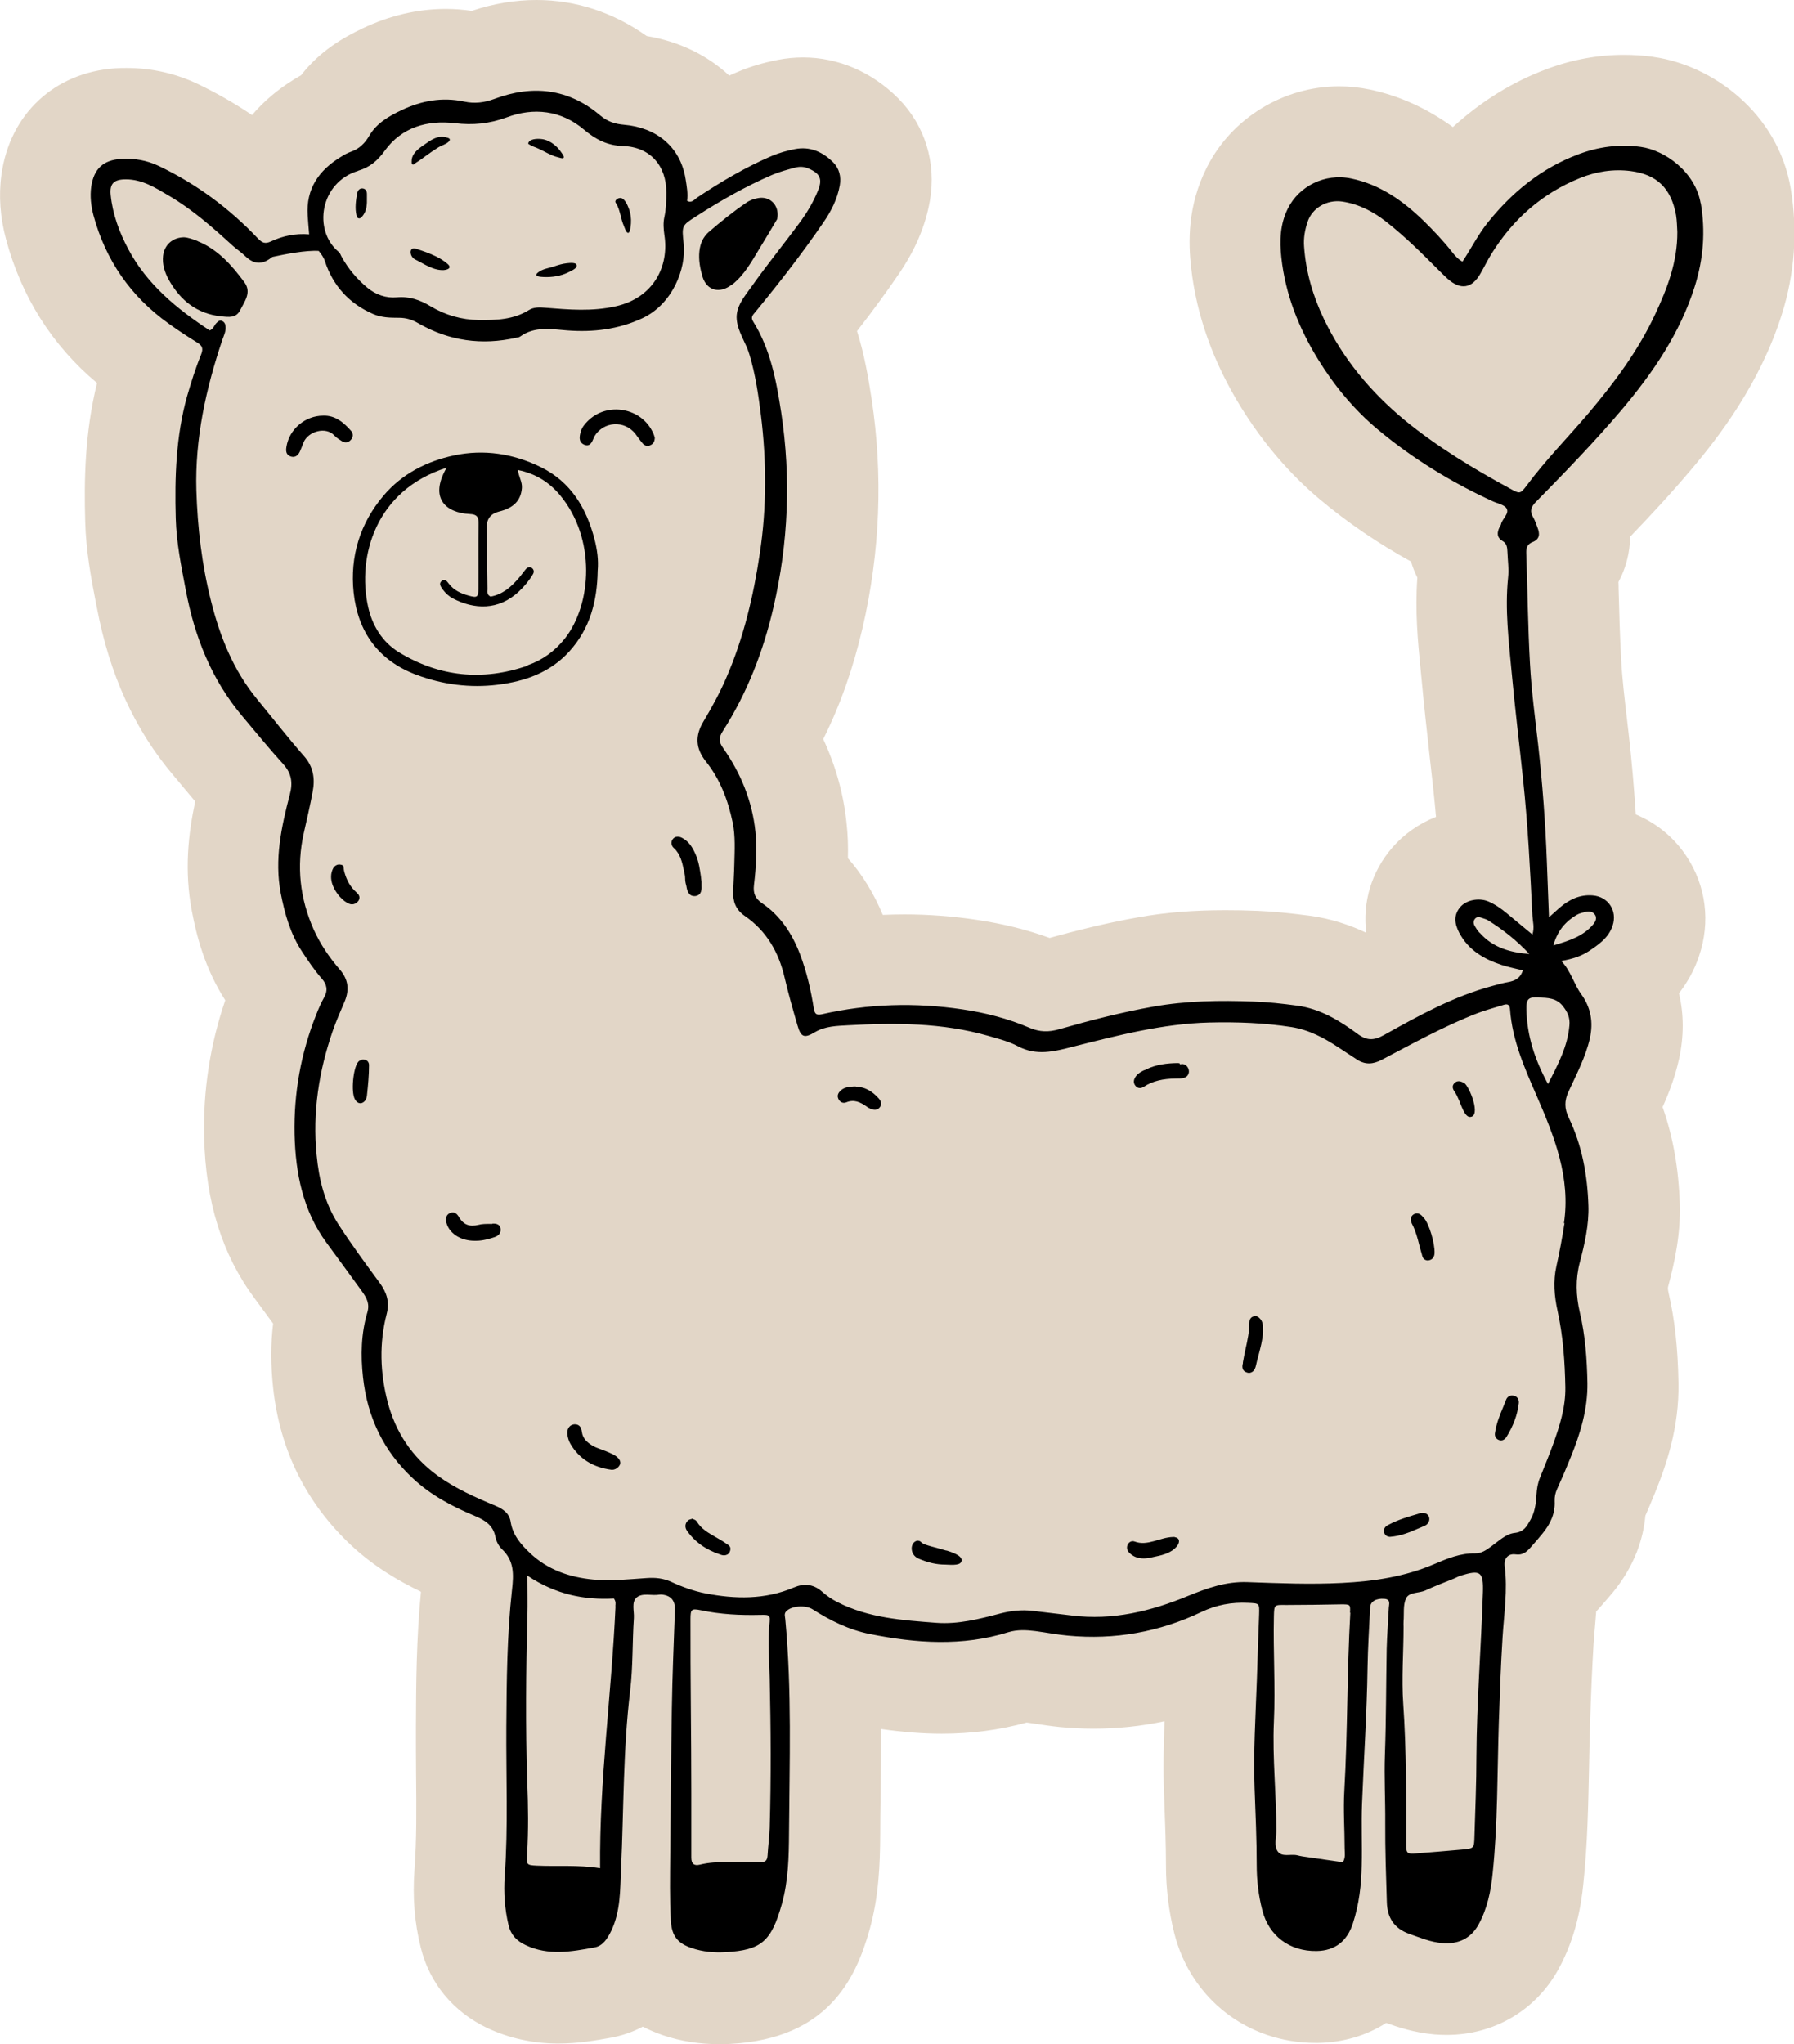 <?xml version="1.0" encoding="UTF-8"?>
<svg id="Layer_2" data-name="Layer 2" xmlns="http://www.w3.org/2000/svg" viewBox="0 0 110.55 125.94">
  <g id="Layer_1-2" data-name="Layer 1">
    <g>
      <path d="m101.87,3.5c-.6-.08-1.2-.12-1.8-.12-1.59,0-3.19.29-4.74.87-2.12.79-4.06,1.99-5.8,3.58-1.62-1.17-3.31-1.93-5.11-2.31-.62-.13-1.26-.2-1.9-.2-3.42,0-6.61,1.95-8.14,4.97-1.23,2.42-1.15,4.7-.98,6.2.33,2.95,1.37,5.85,3.09,8.63,1.36,2.19,2.98,4.08,4.82,5.63,1.7,1.43,3.59,2.72,5.64,3.85.1.34.23.67.39.99-.15,2.05.03,3.95.2,5.64.02.24.05.48.07.72.14,1.54.32,3.09.48,4.58.08.69.15,1.38.23,2.06.06.58.12,1.16.17,1.74-1.04.41-1.96,1.05-2.69,1.89-1.29,1.49-1.84,3.36-1.61,5.25-1.01-.48-2.17-.87-3.49-1.05-1.23-.16-2.25-.26-3.2-.3-.71-.03-1.37-.04-1.99-.04-1.97,0-3.72.14-5.37.44-1.69.3-3.45.71-5.46,1.27-1.4-.51-2.89-.88-4.52-1.12-1.48-.22-2.96-.33-4.41-.33-.45,0-.9.01-1.35.03-.56-1.33-1.27-2.5-2.15-3.49.02-.69,0-1.45-.09-2.23-.19-1.77-.67-3.48-1.43-5.11,1.05-2.1,1.84-4.35,2.42-6.84,1.09-4.69,1.27-9.44.56-14.12-.21-1.36-.45-2.76-.9-4.18.96-1.23,1.8-2.38,2.57-3.51,1.02-1.49,1.65-2.97,1.92-4.51.41-2.35-.3-4.65-1.94-6.31-1.62-1.63-3.7-2.53-5.87-2.53-.52,0-1.04.05-1.56.15-.91.18-1.73.42-2.49.75-.17.07-.34.14-.5.22-1.35-1.26-3.1-2.11-5.09-2.44C37.81.77,35.49,0,33.06,0,33.06,0,33.06,0,33.06,0c-1.31,0-2.65.22-3.99.67-.53-.08-1.07-.12-1.6-.12-1.72,0-3.44.4-5.11,1.19-1.2.57-2.65,1.4-3.81,2.9-.18.1-.33.19-.44.26-1.01.62-1.87,1.36-2.58,2.19-1.06-.72-2.17-1.35-3.33-1.91-1.37-.65-2.84-.99-4.39-.99-.23,0-.47,0-.7.02C3.36,4.46.6,7.03.09,10.76c-.18,1.29-.08,2.63.28,3.98.96,3.56,2.84,6.54,5.61,8.86-.76,3.08-.8,6.02-.73,8.52.05,1.85.37,3.53.66,5.02l.06.3c.78,4.12,2.32,7.51,4.72,10.34.2.24.41.48.61.73.24.29.48.57.73.87-.43,2.01-.68,4.26-.21,6.74.29,1.53.79,3.53,2.06,5.51-.93,2.72-1.37,5.55-1.3,8.43.09,3.99,1.11,7.24,3.09,9.91.39.53.77,1.05,1.16,1.58,0,0,0,0,0,0-.15,1.24-.15,2.55,0,3.96.42,3.86,2.05,7.12,4.82,9.71,1.42,1.33,2.98,2.22,4.27,2.84,0,.01.01.02.02.03-.28,2.86-.3,5.62-.31,8.3,0,.99,0,1.98.01,2.93.02,2.07.04,4.02-.1,5.91-.12,1.63,0,3.23.39,4.77.54,2.19,1.99,3.95,4.09,4.95,1.34.63,2.81.96,4.38.96,1.26,0,2.36-.2,3.25-.36.59-.11,1.27-.31,1.96-.68.39.2.81.38,1.25.53,1.09.37,2.25.55,3.47.55.24,0,.47,0,.71-.02,5.93-.33,7.68-3.94,8.55-7.05.57-2.06.64-4.01.65-5.83,0-.73.01-1.47.02-2.2.02-1.42.03-2.86.03-4.32,1.33.19,2.56.29,3.74.29,1.85,0,3.57-.23,5.24-.69.16.02.33.05.49.07.46.07.98.15,1.56.21.68.06,1.37.1,2.05.1,1.49,0,2.96-.15,4.39-.46-.05,1.43-.09,2.91-.03,4.43l.02.56c.05,1.36.1,2.65.1,3.92,0,1.39.17,2.79.51,4.15,1.02,4.04,4.52,6.76,8.71,6.76.06,0,.12,0,.18,0,1.55-.03,2.97-.46,4.17-1.23.71.26,1.73.6,2.97.71.25.02.51.03.76.03,2.92,0,5.5-1.52,6.89-4.06,1.09-1.99,1.4-3.96,1.53-5.27.26-2.46.3-4.85.35-7.17.02-.84.03-1.68.06-2.53.06-2.04.13-3.61.22-5.09.02-.33.05-.65.08-.98.03-.31.05-.64.08-.99.04-.05.09-.09.13-.14.34-.38.65-.75.89-1.03,1.39-1.69,1.89-3.38,2.01-4.73.19-.43.39-.91.59-1.4.7-1.72,1.5-4.04,1.45-6.79-.04-2.15-.23-3.91-.61-5.54-.06-.27-.04-.34-.03-.38.41-1.54.78-3.23.72-5.12-.07-2.17-.42-4.14-1.06-5.95.38-.84.76-1.82,1.01-2.94.31-1.4.31-2.77,0-4.07.48-.62.93-1.37,1.24-2.3.71-2.09.43-4.32-.77-6.13-.77-1.17-1.86-2.06-3.13-2.59-.11-1.68-.25-3.32-.43-4.89l-.11-.95c-.15-1.3-.3-2.52-.36-3.7-.08-1.43-.12-2.86-.16-4.38,0-.13,0-.27-.01-.4.08-.15.15-.3.22-.45.22-.51.49-1.32.5-2.34,1.25-1.3,2.55-2.7,3.79-4.17,1.75-2.07,4.22-5.31,5.55-9.5.81-2.55.99-5.16.56-7.77-.78-4.67-4.84-7.62-8.45-8.12Z" style="fill: #e2d6c7; stroke-width: 0px;"/>
      <path d="m101.1,9.04c-.31-.04-.62-.06-.93-.07.31,0,.62.02.93.07Zm-.99-.07c-.29,0-.58.02-.87.05.27-.03.55-.05.83-.05.01,0,.03,0,.04,0Zm-5.62,22.96c.11.19.18.41.26.62-.08-.21-.15-.43-.26-.62-.23-.38-.15-.63.16-.95-.32.32-.39.58-.16.95Zm-.04,24.5c-.14-2.82-.27-5.63-.58-8.44.3,2.81.44,5.62.58,8.44Zm-1.76-24.5c-.08.12-.16.25-.19.38,0,.01-.01.03-.02.04,0-.01.01-.02.02-.04.03-.13.11-.26.19-.38Zm-.36,23.93c-.19-.12-.39-.23-.59-.32,0,0,0,0,0,0,0,0,0,0,0,0,.21.09.41.2.59.32Zm-.86-.4s-.06,0-.09-.01c.03,0,.06,0,.09.01Zm-.28-.03s-.06,0-.09,0c.01,0,.03,0,.04,0,.02,0,.03,0,.05,0Zm-1.25,2.02c.07.13.15.26.23.38-.08-.12-.16-.25-.23-.38-.07-.14-.13-.27-.17-.41.04.13.1.27.17.41Zm.27-1.75s.04-.03.07-.04c-.02.01-.05.03-.07.04Zm.25-.14s.05-.02.07-.03c-.02,0-.05.02-.07.03Zm.34-.11s.02,0,.04,0c-.01,0-.02,0-.04,0Zm2.1-21.46c-.01-.26-.03-.51-.29-.66.26.15.28.41.29.66,0,.13.01.27.02.4,0-.13-.02-.27-.02-.4Zm.1,61.88c-.06.03-.12.08-.16.14.04-.06.1-.1.16-.14Zm-.04-35.37c.19-.03.38-.09.54-.2-.16.11-.34.16-.54.2Zm.3,35.3c-.08,0-.16.02-.22.05.07-.03.14-.05.22-.05Zm.62-.06s-.09.04-.14.05c.05-.01.1-.03.14-.05Zm.91-49.84c.07.6.13,1.21.19,1.81.11,1.21.2,2.42.27,3.63.03.61.06,1.21.09,1.82.04,1.09.08,2.19.13,3.41h0c-.05-1.23-.09-2.32-.13-3.41-.02-.61-.05-1.21-.09-1.82-.07-1.21-.16-2.42-.27-3.63-.06-.6-.12-1.21-.19-1.81-.05-.41-.1-.83-.14-1.24.05.41.1.83.14,1.24Zm1.89,23.02c.2.43.38.86.52,1.3-.15-.44-.32-.87-.52-1.3-.13-.28-.2-.54-.21-.8,0,.26.08.52.21.8Zm.56,11.36c-.04-.3-.07-.61-.08-.91,0,.3.03.6.08.91Zm.61-4.95c-.08.84-.28,1.68-.49,2.5.22-.82.41-1.66.49-2.5Zm-1.33-19.65s.03-.02.04-.03c-.01,0-.03.02-.04.03Zm.96-.42s-.05.01-.07.02c.02,0,.05-.01.07-.02Zm-.48.15s-.04.02-.06.03c.02,0,.04-.02.06-.03Zm.95-.2c.06,0,.13,0,.19,0-.08,0-.15,0-.22,0,.01,0,.02,0,.03,0Zm.41-46.05c.21-.05.43-.09.65-.12-.22.03-.43.07-.65.12Zm-.24.06c-.28.07-.56.16-.84.26.28-.1.56-.19.84-.26Zm-2.46,1.01c-.51.29-1,.61-1.46.97.46-.36.95-.68,1.46-.97Zm-2.14,1.52c-.44.39-.86.81-1.25,1.25.4-.45.81-.86,1.25-1.25Zm-3.39,4.35c-.27-.15-.46-.36-.63-.58.17.22.36.43.63.58Zm-6.85-5.12c-.19-.04-.37-.06-.55-.07.18,0,.37.03.55.07Zm-.66-.07c-.15,0-.3,0-.45.02.12-.01.24-.03.36-.03.03,0,.06,0,.09,0Zm-.57.03c-.18.02-.36.06-.53.12.17-.05.35-.09.53-.12Zm-.66.16c-.13.04-.25.09-.37.15.12-.06.24-.1.37-.15Zm-.54.23c-.1.05-.2.11-.29.17.09-.06.19-.12.29-.17Zm-.46.29c-.09.07-.17.14-.26.21.08-.07.17-.15.26-.21Zm-.4.35c-.08.08-.16.17-.23.27.07-.09.15-.18.23-.27Zm-.78,1.21c.05-.12.1-.25.17-.37.08-.15.17-.3.27-.44-.1.14-.19.29-.27.44-.06.12-.12.25-.17.37-.1.25-.17.5-.21.75.05-.25.12-.5.21-.75Zm6.9,50.13c-.27.15-.53.3-.8.45-.15.08-.28.14-.41.18.13-.04.26-.1.41-.18.27-.15.53-.3.8-.45Zm-.69,41.54c-.01,1.1-.03,2.2-.07,3.29.04-1.1.05-2.2.07-3.29Zm.17-5.67c-.03.61-.07,1.23-.1,1.84.03-.61.07-1.23.1-1.84Zm-1.23-35.17s.08.01.12.01c-.04,0-.08,0-.12-.01Zm.21,34.77s-.04.04-.06.06c.01-.02.04-.04.06-.06Zm-.04-34.76c.11,0,.23-.02.35-.06-.12.04-.24.06-.35.06Zm.55,34.54s-.09,0-.13.02c.04,0,.09-.01.13-.02Zm-.29.07s-.07.02-.1.04c.03-.02.06-.03.1-.04Zm-.51-34.63s-.08-.02-.12-.04c.04.01.08.03.12.04Zm-.41-.17c-.07-.04-.14-.09-.22-.14.07.05.15.1.22.14Zm.21.1s-.09-.04-.14-.07c.05.02.09.05.14.07Zm-4.13,56.15c-.1-.03-.19-.07-.28-.11.09.04.18.08.28.11Zm-.51-.21c-.09-.05-.17-.1-.25-.16.08.05.16.11.25.16Zm-.46-.29c-.08-.06-.15-.13-.22-.2.07.07.14.14.22.2Zm-1.38-20.08c-.05,1.35-.1,2.71-.14,4.06.05-1.35.1-2.71.14-4.06,0-.09,0-.16,0-.23,0,.07,0,.14,0,.23Zm-2-37.83c-.45,0-.89,0-1.34.02.41-.02.81-.02,1.22-.02.04,0,.08,0,.12,0Zm.77,37.12c-.1,0-.19,0-.29.01.1,0,.19-.01.29-.01Zm-.71.07c-.09.01-.18.03-.27.04.09-.02.18-.03.27-.04Zm-.72.16c-.07.02-.15.04-.22.06.07-.02.15-.04.22-.06Zm-.98-37.31c-.37.02-.73.04-1.1.08.37-.03.73-.06,1.1-.08Zm-1.49.12c-.46.05-.92.11-1.38.19.46-.08.92-.14,1.38-.19Zm-1.53,38.63c-.23.06-.46.1-.7.15.23-.04.47-.09.7-.15Zm-.95.2c-.32.05-.63.1-.95.14.32-.03.64-.08.95-.14Zm-1.84-38.01c-.97.24-1.93.5-2.9.78,0,0,0,0,0,0,0,0,0,0,0,0,.96-.28,1.92-.54,2.9-.78Zm.68,38.16c-.25.02-.51.04-.76.06.26-.01.51-.03.76-.06Zm-4.74-37.3c.11.02.21.03.32.03-.11,0-.21-.02-.32-.03Zm.6.02s.09,0,.14-.01c-.05,0-.09,0-.14.01Zm-.75-.04c-.16-.04-.32-.08-.48-.15.16.07.32.12.48.15Zm-.92,36.99c-.1,0-.19,0-.28.02.09,0,.19-.02.28-.02Zm-.44.03c-.14.02-.29.05-.43.09.14-.04.28-.07.43-.09Zm.84-.02s-.08,0-.12,0c.04,0,.08,0,.12,0Zm-1.3.12c-.34.1-.68.19-1.02.27.34-.07.68-.16,1.02-.27Zm-1.38.33c-.23.04-.46.09-.69.12.23-.03.46-.08.69-.12Zm-1.12.16c-.21.02-.41.05-.62.06.21-.01.41-.04.62-.06Zm-1.92-39.09c-.1,0-.2-.02-.31-.02.1,0,.2.02.31.02Zm-1.86-.08c-.14,0-.27,0-.41,0,.1,0,.19,0,.29,0,.04,0,.08,0,.12,0Zm-1.16.02c-.15,0-.31.02-.46.03.15,0,.31-.02.46-.03Zm-2.45.24c-.13.02-.26.04-.38.06.13-.02.26-.04.38-.06Zm1.25-.16c-.15.01-.3.03-.45.05.15-.02.3-.03.45-.05Zm-6.05-23.61c-.18.67-.38,1.33-.62,1.97.23-.65.43-1.31.62-1.97Zm-.88-19.21c-.11.13-.22.24-.2.4-.02-.16.09-.26.2-.4.37-.45.73-.9,1.09-1.35-.36.45-.72.9-1.09,1.35Zm.42,100.47c-.08.06-.16.12-.25.17.09-.05.17-.11.25-.17Zm2.35-60.9c-.12-.32-.25-.62-.41-.91.15.29.29.6.41.91.41,1.08.67,2.21.85,3.35-.18-1.14-.44-2.27-.85-3.35Zm.41,40.25c-.1-.02-.22-.04-.33-.04.11,0,.22.01.33.04Zm-.42-.04c-.05,0-.1,0-.16.01.05,0,.1,0,.16-.01Zm-.25.03c-.05,0-.1.02-.15.03.05-.01.1-.03.15-.03Zm-.24.06c-.05.02-.1.04-.14.06.04-.02.09-.04.14-.06Zm-.21.09c-.06.04-.12.08-.16.13.04-.05.1-.09.16-.13Zm1.85-36.68s-.01,0-.02,0c0,0,.01,0,.02,0Zm-.13-.03s-.02-.02-.03-.02c.01,0,.02.02.03.02Zm-.09-.1s-.02-.03-.02-.04c0,.02.01.03.02.04Zm.67-52.76s.05.04.08.06c-.03-.02-.05-.04-.08-.06Zm-1.39-.48s-.07,0-.11,0c.02,0,.03,0,.05,0,.02,0,.04,0,.05,0Zm.99.25s-.05-.02-.08-.03c.03.01.05.02.08.03Zm-.5-.18s-.02,0-.03,0c.01,0,.02,0,.03,0Zm-5.93,2.25c-.38.23-.75.48-1.12.72,0,0,0,0,0,0,0,0,0,0,0,0,.37-.25.74-.49,1.12-.72Zm-1.73.92c.07.03.12.04.17.04-.05,0-.11-.01-.17-.04Zm.19.05s.08,0,.11-.02c-.03.01-.07.02-.11.02Zm1.54,107.9c-.11,0-.22-.01-.33-.02.11.01.22.02.33.02Zm-.5-.04c-.11-.01-.22-.03-.33-.05.11.02.22.04.33.05Zm-.48-.08c-.16-.04-.31-.08-.47-.13.16.05.31.09.47.13Zm-.43-107.81s.06-.03.09-.05c-.03.02-.06.04-.09.05Zm.1-.06s.07-.05.1-.08c-.03.03-.06.05-.1.08Zm-.52-1.29c.03.22.07.44.09.67-.02-.22-.06-.44-.09-.67-.08-.51-.24-.97-.46-1.36.22.4.37.85.46,1.36Zm-2.16,87.25c-.07,0-.15,0-.22,0,.07,0,.15,0,.22,0Zm1.27,9.26c-.02,1.5-.04,2.99-.05,4.49.01-1.5.03-2.99.05-4.49Zm-3.31-99.93c-.4-.08-.74-.24-1.08-.53-.22-.18-.44-.34-.66-.49.22.15.45.31.66.49.34.29.68.45,1.08.53Zm-1.89-1.12c-.22-.14-.44-.26-.67-.37.22.11.45.23.67.37Zm-.78-.42c-.21-.09-.42-.17-.63-.24.21.07.42.15.63.24Zm-.74-.28c-.23-.07-.47-.12-.7-.15.24.04.47.09.7.15Zm-.86-.17c-.24-.03-.49-.05-.73-.05.25,0,.49.02.73.05Zm-.73-.05c-.25,0-.5.02-.76.05.25-.03.51-.05.76-.05h0Zm-1.86,90.14c.2.26.32.54.38.83-.06-.29-.17-.57-.38-.83Zm.38,2.25c.04-.36.07-.71.05-1.04.02.33-.01.67-.05,1.04-.16,1.4-.24,2.81-.29,4.21.05-1.41.13-2.81.29-4.21Zm-.07-92.19c.19-.05.38-.08.57-.11-.19.03-.38.07-.57.11Zm-1.01.3c.26-.1.52-.18.78-.25-.26.07-.52.15-.78.25Zm-1.35.23s-.07,0-.11,0c.04,0,.07,0,.11,0Zm1.35-.23c-.19.07-.37.12-.56.16.18-.04.37-.09.56-.16Zm-.72.19c-.13.02-.27.04-.4.04.13,0,.27-.02.4-.04Zm-1.7-.1c-.06,0-.12,0-.18-.01.06,0,.12,0,.18.01Zm-.54-.03c-.06,0-.11,0-.17,0,.03,0,.07,0,.1,0,.02,0,.04,0,.07,0Zm-.66.03c-.05,0-.1,0-.15.02.05,0,.1-.01.15-.02Zm-.76.13s-.08.02-.11.03c.04,0,.08-.02.11-.03Zm-.61.18c-.05.02-.11.04-.16.06.05-.02.11-.04.16-.06Zm-3.18,76.37c-.02.34-.02.67,0,1.01-.01-.34-.01-.67,0-1.01Zm.34-1.99c.06-.2.06-.37.04-.53.03.16.02.34-.04.53-.1.33-.17.66-.23.99.05-.33.13-.66.23-.99Zm-1.04-71.5c.13-.05.26-.1.37-.17-.11.07-.24.12-.37.17-.11.04-.21.09-.31.14.1-.05.2-.1.31-.14Zm-1.59,51.22c-.05-.09-.11-.18-.19-.27-.22-.26-.43-.52-.63-.8.2.28.4.54.63.8.08.09.14.18.19.27Zm-1.38,4.66c-.28,1.22-.44,2.46-.48,3.71.03-1.26.19-2.5.48-3.71Zm.85-2.7c.07-.18.15-.36.23-.54-.08.18-.16.36-.23.54-.23.59-.44,1.19-.61,1.79.17-.6.38-1.2.61-1.79Zm-.04-51.37c-.27.45-.43.95-.48,1.52.04-.57.21-1.07.48-1.52Zm-.44,2.64c-.02-.19-.03-.36-.04-.52.01.17.02.34.04.52Zm-.32.62c.12,0,.25,0,.38.01-.18-.01-.35-.01-.52,0,.05,0,.09,0,.14,0Zm-.37.02c-.12,0-.24.02-.35.04.12-.02.23-.03.35-.04Zm-1.09.22c-.17.06-.34.13-.51.2,0,0,0,0,0,0h0c.17-.08.33-.15.51-.2Zm.53-.14c-.12.03-.24.06-.36.09.12-.04.24-.07.36-.09Zm-1.27.43s-.04,0-.05,0c.02,0,.04,0,.05,0Zm-.23,0s0,0,0,0c0,0,0,0,0,0Zm-.17-.09s-.03-.02-.04-.03c.01.01.03.02.04.03Zm-5.23,14.24c.03-.63.07-1.26.15-1.89-.07.63-.12,1.26-.15,1.89Zm1.62-7.5c0,.07-.03.16-.07.25-.17.42-.32.84-.46,1.27.14-.43.3-.85.46-1.27.04-.1.06-.18.07-.25Zm-2.69-11.38c-.17-.08-.34-.15-.51-.21.17.06.35.12.51.21Zm-.69-.25c-.12-.03-.24-.07-.36-.09.12.02.24.06.36.09Zm-.57-.12c-.11-.02-.23-.03-.34-.04.12,0,.23.02.34.04Zm-.56-.05c-.16,0-.32,0-.48,0,.11,0,.22-.01.33-.01.05,0,.1,0,.15,0Zm2.43,10.14c.57.41,1.16.8,1.76,1.17.08.05.14.09.19.14-.05-.05-.11-.09-.19-.14-.6-.37-1.19-.76-1.76-1.17Zm1.15,4.48c-.17.62-.31,1.24-.41,1.86.1-.62.24-1.24.41-1.86Zm.14,13.03c.17.7.37,1.39.61,2.06-.24-.67-.45-1.36-.61-2.06Zm4.51,8.19c.42.49.84.98,1.27,1.46.13.14.23.28.3.43-.08-.14-.18-.29-.3-.43-.43-.48-.85-.97-1.27-1.46Zm1.31,10.37c-.08-.31-.15-.63-.21-.95-.1-.52-.15-1.04-.15-1.55,0-.51.03-1.02.09-1.53-.06.51-.1,1.01-.09,1.53,0,.51.05,1.03.15,1.55.06.32.13.64.21.95s.17.62.27.93c-.11-.3-.19-.61-.27-.93Zm.64,13.89c.06,2.39.51,4.71,1.99,6.71.36.49.72.98,1.07,1.47-.36-.49-.71-.98-1.07-1.47-1.48-1.99-1.94-4.32-1.99-6.71Zm4.23,14.98c-.03-.31-.06-.63-.07-.94.01.31.04.63.07.94.1.92.3,1.79.61,2.6-.31-.81-.51-1.68-.61-2.6Zm6.89,8.53c-.16-.07-.31-.14-.46-.21.15.07.3.14.46.21.08.03.15.07.23.1-.07-.03-.15-.07-.23-.1Zm1.28,1.3c-.05-.28-.16-.49-.3-.67.14.18.25.39.3.67.01.07.03.13.05.2-.02-.07-.04-.14-.05-.2Zm.81,23.93c-.12-.5-.2-1-.24-1.51.04.5.12,1.01.24,1.51.07.3.2.55.38.74-.18-.2-.31-.44-.38-.74Zm.84,1.1c.07.04.14.09.21.12.17.08.34.15.51.2-.17-.05-.34-.12-.51-.2-.08-.04-.14-.08-.21-.12Zm1.97.53c.1,0,.19,0,.29,0-.02,0-.04,0-.07,0-.07,0-.15,0-.22,0Zm-1.07-.16c.11.03.22.06.33.08-.11-.02-.22-.05-.33-.08Zm.55.11c.1.01.2.03.3.04-.1,0-.2-.02-.3-.04Zm2.46-.12c-.05,0-.11.02-.16.03.05,0,.11-.02.16-.03Zm-.55.09c-.07,0-.14.02-.2.02.07,0,.14-.01.2-.02Zm-.55.06c-.08,0-.15,0-.22.01.07,0,.15,0,.22-.01Zm2.86-1.73c-.05.16-.12.31-.19.46-.06.12-.12.24-.19.35.07-.11.13-.23.19-.35.07-.15.14-.31.19-.46.16-.47.25-.94.31-1.42-.05.48-.14.96-.31,1.42Zm1.07-15.49c.06-1.1.05-2.21.13-3.31-.08,1.1-.07,2.21-.13,3.31Zm.6-4.73s.04,0,.07-.01c-.02,0-.04,0-.07.01Zm-.15.05s.03-.01.05-.02c-.02,0-.04.01-.05.02Zm.39-.08s-.05,0-.07,0c.02,0,.05,0,.07,0Zm.54.01s.04,0,.07,0c0,0-.02,0-.02,0-.01,0-.03,0-.04,0Zm1.12,20.71c-.06-.18-.09-.38-.1-.61-.06-1.03-.06-2.06-.05-3.1,0,1.03-.01,2.06.05,3.1.01.23.05.43.1.61s.14.33.24.46c-.1-.13-.18-.28-.24-.46Zm2.8,1.31c.15,0,.31,0,.47,0-.13,0-.26.01-.4.01-.02,0-.05,0-.07,0Zm3.7-2.2c-.08.23-.17.44-.26.63.09-.19.17-.4.26-.63.08-.23.16-.49.24-.78.19-.68.29-1.36.35-2.06-.06.69-.16,1.38-.35,2.06-.08.29-.16.54-.24.78Zm.68-5.14c0,.36,0,.72-.02,1.08.01-.36.02-.72.02-1.08.03-3.85.14-7.69-.1-11.54.24,3.84.13,7.69.1,11.54Zm3.14-12.87c-.59-.26-1.14-.58-1.69-.93-.08-.05-.19-.09-.29-.12.11.03.21.07.29.12.55.35,1.11.67,1.69.93.59.26,1.2.47,1.85.6.02,0,.04,0,.06.01-.02,0-.04,0-.06-.01-.65-.13-1.26-.34-1.85-.6Zm2.94.8c.12.02.23.03.35.05-.12-.02-.23-.03-.35-.05Zm1.09.15c.14.02.28.03.42.04-.14-.01-.28-.02-.42-.04Zm1.08.1c.15,0,.3.01.45.02-.15,0-.3,0-.45-.02Zm1.08.04c.2,0,.39,0,.59-.01-.17,0-.35.02-.52.02-.02,0-.04,0-.07,0Zm7.35-.45c.18.02.35.05.53.07.32.03.64.05.96.06-.32-.01-.64-.03-.96-.06-.18-.02-.36-.05-.53-.07Zm1.75.13c.23,0,.46,0,.69,0-.13,0-.25.01-.38.01-.1,0-.2,0-.3,0Zm4.22-.5c.21-.05.41-.11.62-.18-.2.06-.41.12-.62.18Zm.95-.28c.21-.07.42-.15.63-.23-.21.08-.42.16-.63.23Zm1.82-.73c-.3.14-.6.27-.9.39.3-.12.6-.25.9-.39Zm3.28,7.48c-.02.58-.03,1.15-.04,1.73,0-.58.02-1.15.04-1.73Zm1.05,12.13c.06.09.13.18.2.26-.07-.08-.13-.17-.2-.26Zm-.59-1.25c.05.2.11.39.19.57-.08-.18-.14-.37-.19-.57Zm.28.74c.06.11.11.23.18.33-.07-.1-.12-.22-.18-.33Zm3,1.79c-.1,0-.19-.01-.28-.02.12,0,.24.02.36.02-.03,0-.05,0-.08,0Zm-.86-.11c.1.02.2.05.3.07-.1-.01-.2-.04-.3-.07Zm2.37-.36c.14-.11.26-.24.37-.39-.11.15-.23.28-.37.39Zm1.36-5.77c0-.63-.01-1.27,0-1.9,0,.63,0,1.27,0,1.9Zm.3-9.13c.02-.7.04-1.4.05-2.09,0-.02,0-.04,0-.06,0,.02,0,.04,0,.06-.01.7-.03,1.4-.05,2.09Zm1.33,12.97c.03.12.07.23.12.34-.05-.11-.09-.22-.12-.34Zm.27.6c.15.21.35.39.59.53-.24-.14-.44-.32-.59-.53Zm3.32,1.31c-.09,0-.18,0-.27-.01-.36-.03-.7-.12-1.03-.22-.23-.07-.45-.15-.68-.23.22.08.45.16.68.23.33.11.67.19,1.03.22.11,0,.21.01.32,0-.02,0-.03,0-.04,0Zm.18-.01c.07,0,.13,0,.19-.02-.06,0-.13.01-.19.02Zm.33-.04c.06-.01.12-.03.18-.04-.06.02-.12.03-.18.04Zm.3-.08c.06-.02.11-.04.16-.07-.05.02-.11.05-.16.07Zm.28-.12c.05-.03.1-.06.15-.09-.05.03-.1.06-.15.09Zm.26-.16s.1-.08.14-.12c-.05.04-.09.08-.14.12Zm.23-.2s.1-.11.14-.16c-.05.06-.09.11-.14.16Zm.21-.24c.07-.09.13-.18.18-.29-.06.1-.12.2-.18.29Zm1.79-22.35c-.01-.1,0-.19,0-.28-.02.09-.02.18,0,.28.05.37.07.73.07,1.1,0-.36-.02-.73-.07-1.1Zm.1-.52c-.04.06-.07.13-.09.21.02-.08.05-.15.09-.21Zm.56-.22c.09.01.17,0,.24,0-.03,0-.05.01-.08.01-.05,0-.1,0-.16-.01Zm.57-.1s.09-.06.13-.1c-.04.04-.09.07-.13.1Zm.19-.14c.06-.05.11-.11.17-.18-.06.06-.11.12-.17.18Zm.89-1.01c-.16.19-.32.38-.49.57.16-.19.33-.38.49-.57.24-.29.44-.6.58-.93.1-.25.15-.52.17-.8-.02.28-.07.55-.17.8-.14.33-.34.64-.58.93Zm2.87-35.89c.46-.3.92-.62,1.22-1.07-.31.45-.76.76-1.22,1.07Zm6.96-42.9c-.09.64-.23,1.28-.43,1.92-.34,1.08-.79,2.1-1.31,3.07.53-.97.97-1.98,1.31-3.07.2-.64.35-1.28.43-1.92.06-.43.09-.86.09-1.29,0,.43-.04.86-.09,1.29Z" style="fill: #e2d6c7; stroke-width: 0px;"/>
      <g>
        <path d="m104.8,12.54c-.33-1.95-2.21-3.29-3.7-3.49-1.31-.18-2.59-.01-3.82.45-2.28.85-4.09,2.33-5.6,4.21-.6.75-1.03,1.61-1.56,2.41-.27-.15-.46-.36-.63-.58-.54-.69-1.14-1.32-1.76-1.93-1.27-1.23-2.68-2.24-4.46-2.61-1.66-.35-3.23.5-3.9,1.83-.5.99-.52,2.01-.41,3.04.25,2.28,1.08,4.36,2.28,6.3,1,1.62,2.2,3.07,3.66,4.29,2.15,1.8,4.53,3.25,7.07,4.42.3.14.74.22.87.45.18.33-.28.63-.35.99-.01.05-.05.1-.08.15-.17.34-.19.65.19.87.26.15.28.41.29.66.02.53.1,1.08.04,1.6-.2,1.95.04,3.89.22,5.82.2,2.19.47,4.37.7,6.56.3,2.81.44,5.62.58,8.44.02.36.14.72,0,1.16-.55-.46-1.07-.88-1.58-1.31-.35-.29-.72-.55-1.14-.73-.58-.24-1.35-.09-1.72.34-.43.5-.36,1.02-.08,1.57.56,1.08,1.52,1.64,2.61,2,.42.14.85.22,1.32.34-.16.5-.51.65-.9.72-.33.06-.66.15-.98.24-2.39.64-4.54,1.83-6.67,3.02-.65.36-1.08.35-1.65-.08-1.11-.82-2.3-1.54-3.72-1.73-.89-.12-1.79-.22-2.69-.25-2.06-.08-4.11-.05-6.15.31-1.97.35-3.91.85-5.83,1.4-.63.18-1.19.17-1.8-.09-1.32-.57-2.72-.93-4.15-1.14-2.9-.43-5.79-.35-8.65.3-.33.07-.44,0-.5-.34-.18-1.14-.44-2.27-.85-3.35-.48-1.26-1.2-2.37-2.33-3.14-.44-.3-.57-.63-.51-1.13.13-1.09.2-2.19.09-3.29-.2-1.89-.9-3.6-1.99-5.15-.27-.38-.28-.64-.02-1.04,1.5-2.35,2.49-4.9,3.12-7.62.92-3.98,1.09-7.98.48-12.01-.3-1.95-.66-3.9-1.73-5.61-.17-.27-.02-.4.13-.58,1.47-1.79,2.89-3.61,4.19-5.51.48-.69.87-1.45,1.02-2.3.09-.54-.03-1.03-.4-1.41-.65-.65-1.44-1.01-2.38-.82-.46.09-.93.22-1.37.4-1.64.7-3.16,1.6-4.65,2.59-.16.11-.31.35-.61.2.06-.45-.02-.89-.09-1.33-.32-2.05-1.85-3.19-3.77-3.36-.6-.05-1.05-.2-1.51-.59-1.95-1.65-4.16-1.88-6.49-1.01-.64.24-1.24.31-1.88.17-1.36-.29-2.64-.05-3.86.53-.76.36-1.52.79-1.97,1.55-.28.49-.64.84-1.17,1.02-.21.07-.41.19-.6.31-1.35.82-2.15,1.96-2.04,3.61.02.34.05.67.09,1.16-.86-.07-1.63.1-2.34.43-.4.19-.57.08-.84-.2-1.76-1.85-3.79-3.35-6.1-4.45-.72-.34-1.5-.48-2.3-.43-1.12.07-1.69.62-1.85,1.72-.08.6-.01,1.18.14,1.76.75,2.77,2.29,4.99,4.62,6.66.57.41,1.16.8,1.76,1.17.31.19.41.36.25.75-.34.83-.61,1.7-.86,2.56-.69,2.47-.77,4.99-.7,7.53.04,1.5.34,2.96.62,4.43.54,2.87,1.59,5.52,3.49,7.77.83.99,1.65,1.99,2.52,2.95.51.57.59,1.14.4,1.86-.52,1.99-.96,4-.56,6.09.25,1.29.6,2.52,1.33,3.62.37.56.75,1.13,1.2,1.64.31.35.39.72.14,1.16-.19.34-.35.71-.49,1.07-.94,2.36-1.38,4.83-1.33,7.36.06,2.39.51,4.71,1.99,6.71.72.97,1.43,1.96,2.14,2.93.29.4.52.78.36,1.32-.39,1.31-.42,2.66-.27,4.02.27,2.45,1.26,4.53,3.07,6.22,1.11,1.04,2.43,1.73,3.81,2.31.62.26,1.14.57,1.28,1.3.05.26.2.56.39.74.77.72.74,1.55.63,2.52-.31,2.8-.33,5.62-.35,8.44-.02,3.07.12,6.14-.1,9.21-.07,1,0,2.02.24,3.02.15.61.52.97,1.06,1.22,1.39.66,2.82.4,4.23.14.52-.09.8-.54,1.04-1.03.58-1.22.54-2.54.6-3.81.17-3.66.12-7.33.56-10.97.18-1.49.13-2.99.23-4.48.03-.43-.17-.99.18-1.28.37-.3.93-.08,1.4-.17.05-.01.11,0,.17,0,.55.07.8.38.78.95-.07,2.03-.16,4.05-.19,6.08-.05,2.99-.07,5.97-.1,8.96-.01,1.38-.04,2.75.04,4.13.06.93.43,1.37,1.29,1.66.68.23,1.37.29,2.08.25,2.23-.12,2.83-.69,3.47-2.97.4-1.43.43-2.91.44-4.36.03-4.39.18-8.79-.23-13.18-.01-.16-.09-.33.05-.48.32-.35,1.18-.41,1.62-.14,1.1.7,2.24,1.27,3.54,1.53,2.86.57,5.7.77,8.53-.11.55-.17,1.12-.14,1.68-.07.67.09,1.33.22,2.01.28,2.87.27,5.62-.22,8.22-1.46.93-.44,1.86-.61,2.87-.56.7.03.7.02.68.71-.05,1.35-.1,2.71-.14,4.06-.08,2.22-.22,4.45-.14,6.67.06,1.57.13,3.15.13,4.72,0,.94.11,1.86.34,2.76.4,1.6,1.69,2.56,3.36,2.53,1.13-.02,1.88-.61,2.23-1.71.38-1.17.52-2.37.54-3.58.03-1.27-.03-2.54.02-3.8.11-2.79.3-5.58.34-8.37.02-1.24.1-2.48.16-3.72.02-.36.38-.56.87-.52.42.03.29.33.28.56-.04.84-.11,1.69-.13,2.53-.04,2.17-.03,4.34-.11,6.51-.05,1.4.03,2.8.02,4.21-.01,1.63.05,3.27.1,4.9.03.94.45,1.6,1.37,1.93.66.23,1.31.51,2.03.57.99.09,1.78-.28,2.25-1.14.54-.98.76-2.06.87-3.16.32-3.09.28-6.2.38-9.3.06-1.75.12-3.5.23-5.24.09-1.46.32-2.91.13-4.37-.06-.47.2-.8.66-.74.45.07.69-.15.94-.43.25-.27.48-.55.72-.84.48-.58.8-1.22.76-2.01-.01-.26.04-.5.15-.74.29-.64.57-1.29.83-1.94.6-1.47,1.06-2.98,1.04-4.59-.03-1.47-.13-2.93-.47-4.36-.24-1.04-.27-2.05,0-3.08.3-1.14.57-2.32.53-3.5-.06-1.87-.39-3.7-1.21-5.41-.27-.56-.28-1.03-.02-1.6.49-1.07,1.05-2.12,1.32-3.29.22-1.01.06-1.9-.53-2.72-.46-.63-.63-1.41-1.23-2.05.68-.12,1.21-.29,1.69-.6.61-.41,1.22-.82,1.47-1.57.31-.93-.27-1.8-1.24-1.87-.79-.06-1.43.26-2,.74-.2.17-.4.36-.68.61-.05-1.23-.09-2.32-.13-3.41-.09-2.42-.27-4.84-.54-7.25-.19-1.65-.41-3.31-.5-4.96-.13-2.28-.15-4.56-.23-6.84-.01-.32.08-.54.39-.66.46-.18.45-.52.3-.9-.08-.21-.15-.43-.26-.62-.23-.38-.15-.63.16-.95,1.82-1.85,3.62-3.71,5.3-5.69,1.92-2.28,3.58-4.7,4.49-7.58.54-1.71.67-3.41.37-5.17Zm-13.63,44.93c-.11-.12-.21-.27-.29-.41-.09-.15-.11-.32.03-.47.12-.12.25-.09.39-.04.13.05.28.08.39.15.93.58,1.78,1.25,2.55,2.08-1.17-.09-2.25-.39-3.06-1.31ZM22.07,10.52c.71-.21,1.19-.61,1.63-1.22,1.05-1.46,2.62-1.91,4.33-1.71,1.12.13,2.11.04,3.2-.36,1.65-.62,3.35-.44,4.76.76.71.6,1.44.98,2.41,1.01,1.65.05,2.68,1.21,2.66,2.87,0,.51-.01,1.01-.12,1.51-.08.36-.05.72,0,1.09.31,1.95-.68,3.88-2.99,4.4-1.46.33-2.88.21-4.36.09-.34-.03-.7-.04-.99.14-.96.6-2.03.63-3.1.62-1.06-.02-2.05-.3-2.97-.85-.64-.39-1.3-.62-2.08-.55-.66.06-1.29-.16-1.81-.59-.65-.54-1.19-1.18-1.6-1.93-.05-.1-.09-.22-.17-.28-1.6-1.32-1.15-4.28,1.19-4.99Zm15.86,88.45c-.24,5.37-1,10.7-.95,16.14-1.37-.22-2.64-.1-3.9-.16-.64-.03-.64-.06-.6-.7.09-1.49.07-2.98.01-4.47-.11-3.41-.08-6.81.01-10.22.02-.75,0-1.51,0-2.48,1.75,1.17,3.52,1.51,5.33,1.41.14.2.1.34.09.48Zm9.5,13.66c-.02.56-.1,1.12-.13,1.68-.02.31-.12.44-.46.42-.67-.03-1.35.01-2.03,0-.56,0-1.12.02-1.68.16-.36.09-.53-.06-.53-.43,0-1.32,0-2.64,0-3.97,0-3.58-.06-7.15-.05-10.73,0-.61.06-.66.62-.55,1.22.26,2.45.32,3.69.29.6-.01.61,0,.55.62-.11,1.1,0,2.19.02,3.29.07,3.07.09,6.14,0,9.21Zm35.78-13.27c-.21,3.66-.16,7.32-.37,10.98-.07,1.18.02,2.36.02,3.55,0,.27.07.56-.11.85-.82-.12-1.66-.24-2.49-.36-.11-.02-.22-.04-.33-.07-.4-.09-.93.13-1.19-.23-.24-.33-.1-.82-.09-1.24.01-2.25-.25-4.5-.15-6.76.1-2.17-.05-4.33,0-6.5.02-.72.02-.7.76-.69,1.13,0,2.25-.02,3.38-.04.56,0,.58,0,.55.52Zm8.17-1.25c-.11,3.37-.38,6.74-.4,10.12,0,1.63-.07,3.26-.12,4.9-.02.76-.03.76-.76.83-.95.08-1.91.17-2.86.24-.52.04-.59-.01-.59-.54,0-2.89.02-5.8-.18-8.68-.11-1.57.02-3.16.02-4.74,0-.11-.01-.23,0-.34.04-.48-.04-1,.15-1.41.19-.42.8-.31,1.2-.5.56-.26,1.14-.48,1.71-.71.16-.06.3-.15.46-.2,1.23-.38,1.41-.24,1.37,1.05Zm5.03-22.76c-.14.89-.3,1.78-.5,2.66-.21.93-.13,1.85.07,2.76.34,1.55.45,3.12.48,4.7.02,1.24-.35,2.39-.76,3.53-.25.69-.53,1.36-.8,2.04-.14.34-.2.69-.22,1.07-.03.53-.1,1.07-.38,1.55-.22.38-.39.73-.97.79-.54.06-.99.51-1.45.84-.3.22-.6.43-.99.42-.9-.02-1.71.32-2.51.66-1.82.78-3.72,1.06-5.68,1.16-1.94.1-3.88.02-5.82-.05-1.33-.05-2.49.37-3.67.85-2.29.95-4.65,1.52-7.15,1.21-.81-.1-1.62-.19-2.44-.29-.68-.08-1.35,0-2,.17-1.29.34-2.59.67-3.92.57-2.07-.16-4.16-.29-6.08-1.27-.36-.18-.68-.4-.97-.66-.54-.47-1.12-.51-1.73-.25-1.78.76-3.63.72-5.47.36-.7-.14-1.4-.39-2.05-.69-.51-.24-1.01-.29-1.56-.25-1.1.07-2.19.2-3.29.09-1.46-.14-2.81-.6-3.9-1.64-.56-.53-1.05-1.1-1.18-1.9-.08-.54-.46-.8-.93-1-1.25-.52-2.49-1.07-3.59-1.87-1.56-1.14-2.57-2.66-3.06-4.52-.47-1.81-.53-3.63-.06-5.44.19-.73,0-1.31-.42-1.89-.88-1.2-1.77-2.4-2.58-3.66-.83-1.31-1.18-2.75-1.32-4.24-.26-2.62.14-5.18,1-7.66.21-.61.48-1.2.73-1.8.3-.72.22-1.36-.3-1.96-.65-.75-1.2-1.56-1.61-2.47-.85-1.91-1.07-3.89-.61-5.94.19-.85.39-1.7.55-2.56.15-.81.04-1.54-.55-2.2-1-1.14-1.94-2.35-2.9-3.52-1.44-1.76-2.26-3.81-2.81-5.99-.57-2.25-.84-4.54-.91-6.85-.09-3.2.59-6.26,1.6-9.27.09-.26.23-.52.2-.82-.01-.15-.07-.28-.21-.34-.15-.08-.26.03-.36.13-.14.14-.17.36-.41.45-2-1.32-3.85-2.82-5.01-5-.56-1.05-.97-2.16-1.09-3.35-.07-.7.2-.96.94-.96,1.01,0,1.82.52,2.65,1.01,1.45.85,2.69,1.95,3.92,3.07.25.23.54.41.78.65.5.48,1,.56,1.58.12.03-.03.07-.05.1-.07.77-.17,2.07-.42,2.85-.37.15.19.3.38.38.63.5,1.52,1.5,2.62,2.98,3.26.51.22,1.04.23,1.58.23.44,0,.81.11,1.2.34,1.89,1.09,3.91,1.37,6.03.89.08-.02.18-.02.24-.07.9-.65,1.91-.46,2.91-.38,1.59.12,3.14-.06,4.62-.75,1.86-.87,2.71-3.04,2.55-4.59-.12-1.11-.13-1.12.77-1.69,1.49-.96,3.03-1.84,4.67-2.55.47-.2.96-.33,1.45-.46.29-.07.55-.05.82.07.71.31.86.66.55,1.39-.26.63-.6,1.22-.99,1.77-1.01,1.38-2.1,2.71-3.09,4.11-.44.62-.99,1.24-.91,2.04.07.76.57,1.42.78,2.14.37,1.22.55,2.48.71,3.74.35,2.84.36,5.69-.07,8.52-.39,2.63-1,5.21-2.06,7.65-.4.93-.89,1.83-1.41,2.7-.53.89-.49,1.66.15,2.47.88,1.1,1.36,2.38,1.65,3.76.17.84.12,1.69.1,2.53-.01.56-.05,1.13-.07,1.69-.03.63.15,1.14.71,1.53,1.34.92,2.1,2.24,2.46,3.81.23.99.51,1.96.79,2.93.21.74.42.82,1.07.43.63-.38,1.36-.39,2.04-.43,2.9-.16,5.81-.16,8.64.65.62.18,1.27.34,1.83.64,1.14.61,2.23.33,3.36.04,2.78-.7,5.56-1.43,8.45-1.5,1.69-.04,3.38.02,5.05.28,1.08.17,2.02.67,2.92,1.27.38.25.75.49,1.13.74.5.32.98.29,1.51.01,1.95-1.02,3.87-2.09,5.92-2.88.53-.2,1.07-.34,1.61-.51.25-.08.36.02.38.28.14,1.92.9,3.62,1.66,5.37,1.07,2.46,2.09,5.01,1.66,7.82Zm.75-18.98c.16-.1.37-.14.56-.19.24-.06.47,0,.59.22.1.19,0,.39-.12.54-.61.73-1.44,1.01-2.47,1.31.27-.95.78-1.49,1.45-1.89Zm-2.32,5.09c.52.02,1.06.03,1.45.51.3.37.47.73.42,1.22-.11,1.26-.67,2.34-1.32,3.6-.84-1.55-1.29-3-1.33-4.57-.02-.68.12-.8.78-.77Zm7.16-42.11c-1.05,2.26-2.53,4.24-4.13,6.13-1.26,1.48-2.62,2.86-3.78,4.42-.41.54-.43.54-1.03.21-2.28-1.24-4.5-2.58-6.51-4.23-2.09-1.73-3.8-3.78-4.97-6.23-.67-1.4-1.11-2.89-1.22-4.46-.04-.52.05-1.02.21-1.5.28-.88,1.21-1.41,2.15-1.27,1.03.16,1.91.62,2.72,1.26,1.16.91,2.19,1.94,3.23,2.98.18.18.36.36.55.53.78.69,1.48.59,2-.32.24-.41.45-.85.7-1.25,1.32-2.12,3.11-3.7,5.42-4.64,1-.41,2.08-.58,3.15-.44,1.62.21,2.49,1.07,2.79,2.71.06.36.06.73.08,1.04.01,1.85-.62,3.48-1.36,5.06Z" style="stroke-width: 0px;"/>
        <path d="m36.83,35.17c.06-.66-.03-1.3-.19-1.93-.5-1.93-1.46-3.55-3.32-4.46-1.69-.83-3.5-1.11-5.34-.72-1.68.36-3.2,1.13-4.34,2.47-1.46,1.72-2.08,3.76-1.85,5.97.26,2.43,1.52,4.2,3.88,5.08,1.61.6,3.29.82,4.99.61,1.68-.21,3.23-.74,4.42-2.05,1.29-1.42,1.72-3.12,1.75-4.97Zm-4.31,5.84c-2.78.97-5.46.69-7.95-.83-1.01-.62-1.64-1.65-1.89-2.81-.68-3.09.47-7.17,4.84-8.55-1.09,1.88-.04,2.78,1.42,2.85.47.02.56.2.55.61-.02,1.33,0,2.65-.01,3.98,0,.54-.08.59-.6.44-.47-.13-.9-.32-1.21-.72-.12-.15-.26-.37-.47-.17-.18.17-.02.36.09.52.17.23.38.42.63.55,1.27.66,2.79.77,4.07-.45.33-.31.62-.66.85-1.05.08-.13.07-.28-.06-.38-.13-.1-.27-.05-.37.06-.15.17-.27.36-.42.53-.48.57-1.02,1.04-1.76,1.17-.25-.12-.19-.31-.19-.46-.02-1.27-.03-2.54-.05-3.81q0-.78.76-.97c.91-.22,1.35-.69,1.41-1.45.03-.37-.19-.68-.25-1.11,1.1.22,1.94.76,2.6,1.55,2.22,2.67,1.97,6.7.3,8.83-.62.78-1.38,1.33-2.3,1.65Z" style="stroke-width: 0px;"/>
        <path d="m12.19,14.86c-.29-.12-.58-.22-.85-.24-.71.01-1.21.47-1.29,1.14-.06.53.1,1.01.34,1.46.71,1.27,1.72,2.11,3.23,2.27.47.05.93.12,1.18-.38.27-.54.72-1.09.26-1.72-.78-1.05-1.63-2.02-2.88-2.53Z" style="stroke-width: 0px;"/>
        <path d="m36.2,25.96c-.18.18-.34.38-.41.63-.09.31-.15.65.21.81.36.15.48-.16.59-.42.01-.03.02-.06.03-.08.56-.95,1.87-1.03,2.54-.16.15.2.29.41.46.6.12.13.29.17.46.09.17-.08.26-.21.27-.46-.02-.05-.04-.16-.09-.26-.69-1.6-2.86-1.99-4.07-.74Z" style="stroke-width: 0px;"/>
        <path d="m21.1,27.2c.2.11.4.05.53-.11.14-.16.15-.38,0-.55-.46-.51-.97-.96-1.72-.93-1.1,0-2.09.83-2.26,1.92-.04.24-.03.47.22.58.29.12.49-.03.61-.29.08-.18.15-.36.22-.55.28-.69,1.38-1.02,1.91-.43.13.14.31.25.47.35Z" style="stroke-width: 0px;"/>
        <path d="m37.71,89.58c-.39-.2-.9-.34-1.13-.47-.44-.24-.67-.51-.72-.87-.02-.15-.06-.32-.19-.41-.08-.06-.18-.08-.3-.07-.13.02-.24.08-.31.18-.11.15-.11.34-.09.48.02.14.07.35.18.54.53.91,1.38,1.45,2.53,1.6.02,0,.04,0,.06,0,.24,0,.53-.26.48-.49-.04-.2-.24-.36-.5-.49Z" style="stroke-width: 0px;"/>
        <path d="m42.3,54.63h0c.04.21.12.58.48.58.02,0,.04,0,.06,0,.42-.05.4-.45.39-.67,0-.06,0-.12,0-.21-.01-.08-.02-.16-.03-.24v-.02c-.07-.48-.13-.98-.35-1.46-.17-.38-.39-.76-.81-.98-.24-.13-.47-.1-.6.1-.11.16-.08.38.09.53.4.37.51.87.62,1.4l.04.19c.02.09.03.18.03.28,0,.12.02.26.06.4.01.04.02.08.03.12Z" style="stroke-width: 0px;"/>
        <path d="m30.35,75.41c-.06,0-.12,0-.18,0-.23,0-.46,0-.69.06-.54.13-.9,0-1.18-.45-.06-.11-.16-.27-.33-.31-.1-.02-.2,0-.3.06-.3.2-.17.55-.13.67.22.61.9,1.01,1.69,1.01h0s.08,0,.12,0c.39,0,.78-.11,1.14-.23.24-.08.38-.26.36-.48-.03-.37-.38-.35-.5-.35Z" style="stroke-width: 0px;"/>
        <path d="m72.71,65.58s0-.03,0-.04c-.02-.03-.07-.04-.11-.04-.65,0-1.38.09-1.97.39-.03.02-.07.03-.11.05h-.02c-.17.09-.36.18-.5.37-.16.22-.17.42-.03.59.07.09.17.14.27.14.08,0,.17-.03.26-.09.53-.34,1.14-.49,1.99-.5h.07c.19,0,.44,0,.59-.15.3-.31-.04-.88-.45-.71Z" style="stroke-width: 0px;"/>
        <path d="m77.7,81.32c-.03-.05-.16-.22-.33-.23-.1,0-.19.03-.26.09-.08.07-.12.18-.12.3,0,.56-.12,1.11-.24,1.65-.06.26-.11.54-.16.81v.06c-.04.13-.1.45.23.56.05.02.1.03.15.03.06,0,.12-.02.18-.05.15-.09.21-.26.24-.39.05-.21.1-.43.16-.64.12-.46.25-.93.28-1.42,0-.06,0-.12,0-.17,0-.2,0-.41-.13-.61Z" style="stroke-width: 0px;"/>
        <path d="m58.32,95.54c-.64-.2-1.39-.34-1.53-.5-.09-.1-.22-.14-.34-.09-.16.06-.27.25-.27.45,0,.28.16.52.42.63.58.25,1.11.37,1.64.37.22,0,.87.09.99-.16.15-.31-.33-.53-.91-.71Z" style="stroke-width: 0px;"/>
        <path d="m72.39,94.7s-.08,0-.12,0c-.79.02-1.56.58-2.35.28-.19-.07-.36.04-.43.19-.08.17-.04.37.11.51.23.23.52.34.87.34.16,0,.34-.02.57-.08.08-.02.15-.03.23-.05.44-.09.93-.24,1.23-.59.22-.26.22-.54-.11-.59Z" style="stroke-width: 0px;"/>
        <path d="m44.79,95.13h0s-.03-.02-.05-.03c-.21-.15-.44-.28-.65-.4-.45-.26-.88-.5-1.15-.95-.05-.08-.12-.11-.17-.13-.01,0-.02,0-.03-.01l-.07-.04-.08.03s-.02,0-.04.01c-.05.01-.11.03-.17.09-.17.16-.19.41-.05.61.49.7,1.18,1.19,2.11,1.49.06.02.11.03.17.03.08,0,.15-.02.21-.05.07-.04.15-.11.18-.26.06-.24-.13-.34-.21-.38Z" style="stroke-width: 0px;"/>
        <path d="m93.3,86c-.24-.07-.43.07-.49.24-.06.15-.12.29-.18.45-.2.48-.41.98-.5,1.56-.05.23.04.41.25.48.04.01.08.02.12.02.12,0,.23-.07.31-.18.44-.7.7-1.4.78-2.11.02-.17-.04-.39-.28-.46Z" style="stroke-width: 0px;"/>
        <path d="m87.46,93.25l-.06.02c-.62.18-1.27.37-1.86.69-.08.04-.32.17-.25.45.04.17.17.27.36.28.67-.05,1.21-.28,1.74-.51.13-.05.25-.11.38-.16.13-.05.23-.15.28-.27.04-.1.04-.21,0-.31-.09-.2-.31-.27-.58-.2Z" style="stroke-width: 0px;"/>
        <path d="m22.4,65.28c-.1,0-.25.05-.33.15-.31.38-.45,1.86-.2,2.3.25.46.7.21.74-.22.07-.64.13-1.26.13-1.89,0-.17-.12-.34-.34-.33Z" style="stroke-width: 0px;"/>
        <path d="m87.72,75.02c-.1-.12-.31-.38-.61-.2-.19.12-.23.35-.09.61.21.4.33.85.44,1.29.04.17.09.33.14.5,0,.02.01.04.02.07.02.1.05.24.18.32.05.03.11.05.17.05.04,0,.08,0,.13-.02.18-.05.29-.2.3-.43.02-.61-.33-1.79-.65-2.16l-.02-.02Z" style="stroke-width: 0px;"/>
        <path d="m22.15,55.31c0-.16-.12-.27-.19-.33-.4-.36-.61-.77-.75-1.29-.07-.27.05-.37-.25-.42-.17-.03-.35.08-.43.23-.16.3-.17.66-.03,1.04.19.5.63,1,1.03,1.15.05.02.11.03.16.03.12,0,.24-.05.33-.14.09-.08.13-.18.13-.28Z" style="stroke-width: 0px;"/>
        <path d="m52.74,66.94h-.12c-.27.02-.58.03-.82.26-.06.06-.26.24-.14.5.1.22.3.3.49.22.47-.19.84-.04,1.31.3.06.04.12.07.19.1.09.04.18.06.26.06.14,0,.26-.07.33-.19.09-.15.06-.35-.09-.51-.43-.48-.89-.72-1.4-.72Z" style="stroke-width: 0px;"/>
        <path d="m90.2,66.72c-.31-.19-.5-.08-.6.04-.17.2-.03.41.04.51.11.16.19.35.28.55.1.22.33.99.65,1,.74.01-.02-1.9-.36-2.11Z" style="stroke-width: 0px;"/>
        <path d="m25.52,10.11s.07-.05.11-.08c.24-.15.47-.32.7-.49.23-.17.46-.32.7-.47.12-.08.76-.29.68-.5-.02-.04-.06-.06-.1-.07-.63-.23-1.08.15-1.56.48,0,0-.07.05-.07.05-.27.19-.58.47-.61.82,0,.06-.02.21.02.26.05.05.09.04.14,0Z" style="stroke-width: 0px;"/>
        <path d="m25.57,15.98c.55.27,1.14.7,1.78.66.24-.02.51-.13.24-.37-.2-.18-.44-.33-.7-.46-.4-.2-.84-.35-1.24-.48-.48-.16-.42.48-.08.65Z" style="stroke-width: 0px;"/>
        <path d="m33.13,16.81c-.27.24.2.25.39.26.5.02,1.04-.06,1.5-.29.13-.07.47-.2.51-.37.06-.27-.4-.21-.61-.19-.26.03-.53.11-.73.18-.34.12-.78.16-1.06.41Z" style="stroke-width: 0px;"/>
        <path d="m32.69,8.95c.12.06.25.11.38.16.45.19.87.48,1.35.59.06.01.23.08.29.04.06-.04.03-.11-.01-.19-.04-.06-.08-.12-.11-.16-.25-.37-.64-.7-1.08-.8-.23-.05-.78-.08-.93.17-.07.12,0,.12.11.18Z" style="stroke-width: 0px;"/>
        <path d="m22.13,13.46c.09,0,.2-.12.27-.23.2-.3.22-.66.21-1.01,0-.09,0-.18,0-.27,0-.19-.09-.32-.26-.34-.16-.02-.29.09-.33.26-.09.45-.16.96-.05,1.41.03.13.09.18.15.17Z" style="stroke-width: 0px;"/>
        <path d="m38.24,13.26c.05.22.11.44.2.65.05.11.12.37.23.43.17.09.2-.49.21-.58.02-.3-.02-.6-.12-.88-.08-.21-.24-.63-.5-.68-.06-.01-.16.01-.23.06-.09.06-.15.15-.08.25.15.22.21.47.29.75Z" style="stroke-width: 0px;"/>
        <path d="m45.11,17.54c.78-.61,1.23-1.47,1.73-2.29.36-.58.7-1.16,1.05-1.75,0-.04.02-.08.02-.12.09-.76-.48-1.32-1.22-1.17-.25.05-.49.13-.7.28-.81.55-1.58,1.17-2.32,1.81-.35.31-.52.71-.57,1.17-.06.54.04,1.07.19,1.58.27.87,1.07,1.06,1.8.49Z" style="stroke-width: 0px;"/>
        <path d="m45.93,18s.02-.01.03-.02c0,0,0,0,0-.01,0,0-.01,0-.02,0,0,0,0,.01,0,.02Z" style="stroke-width: 0px;"/>
      </g>
    </g>
  </g>
</svg>
